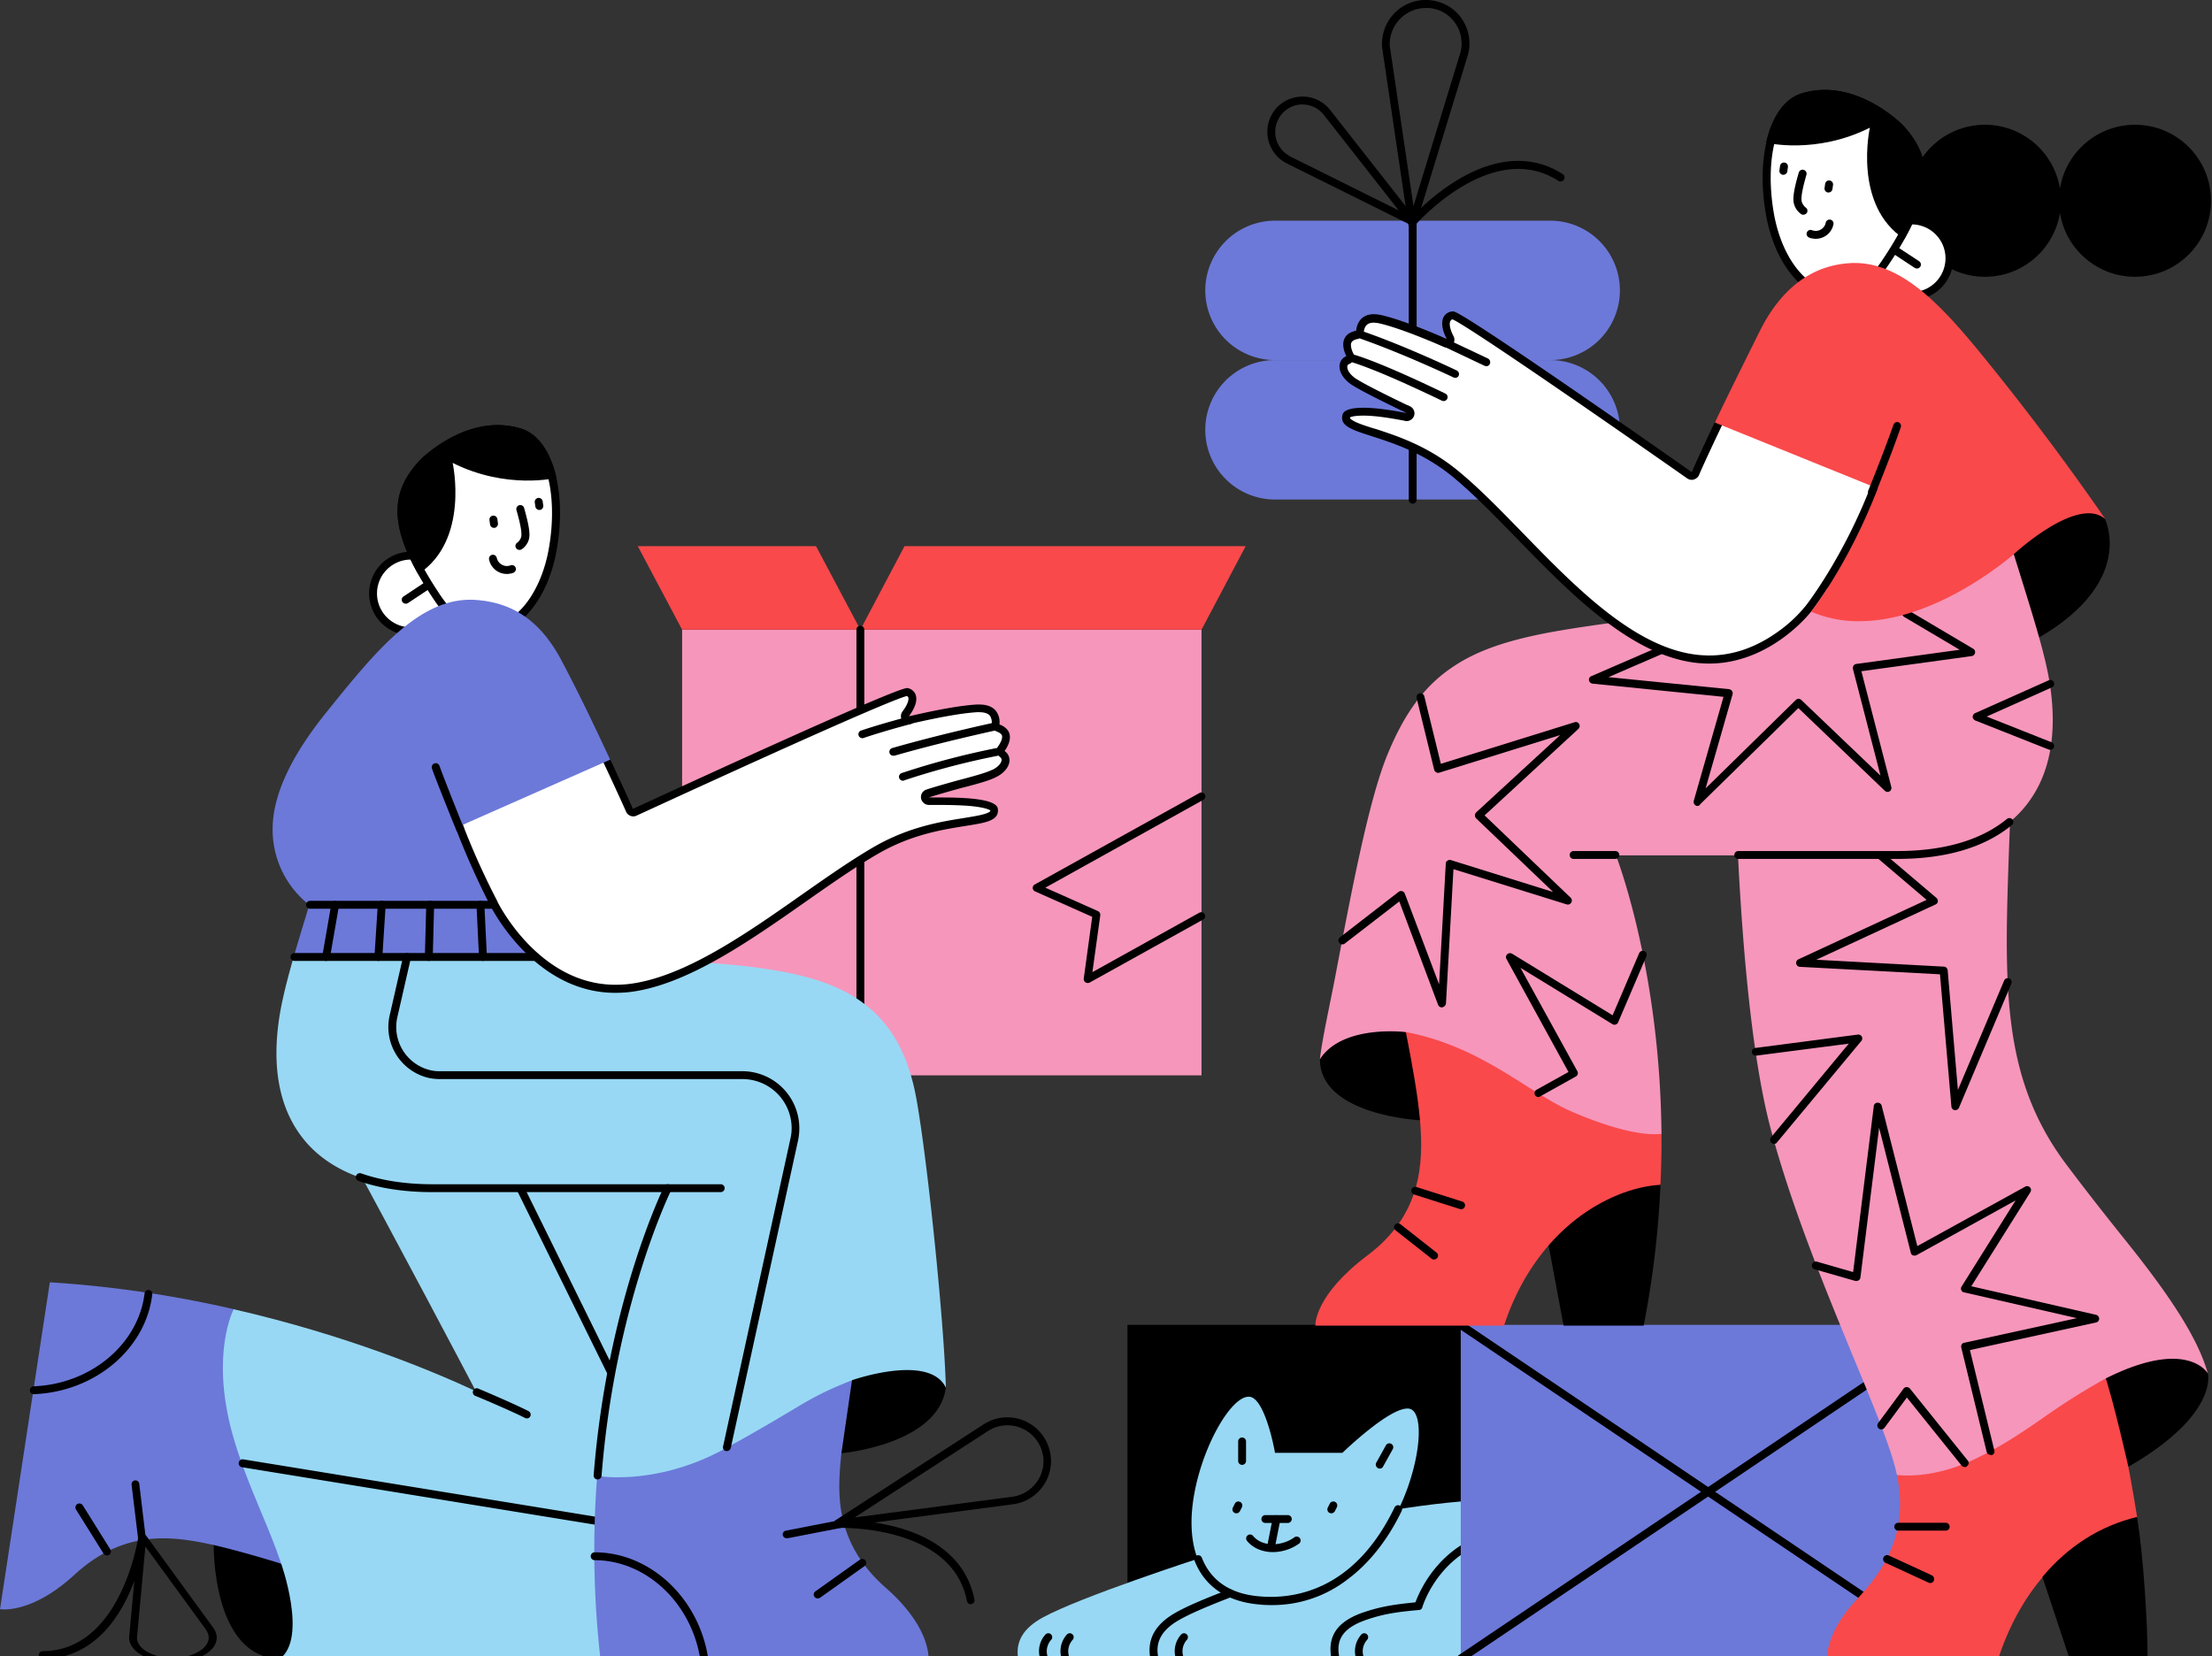 <svg xmlns="http://www.w3.org/2000/svg" xmlns:xlink="http://www.w3.org/1999/xlink" width="1123" height="841" viewBox="0 0 1123 841">
  <rect x="0" y="0" width="1123" height="841" fill="#333333" stroke="none"/>
  <defs>
    <clipPath id="clip-family01">
      <rect width="1123" height="841"/>
    </clipPath>
  </defs>
  <g id="family01" clip-path="url(#clip-family01)">
    <g id="family1" transform="translate(-228.6 -162.651)">
      <g id="box_1_">
        <rect id="Rectangle_1" data-name="Rectangle 1" width="169.6" height="169.6" transform="translate(801 835.4)"/>
        <g id="cat">
          <path id="Path_1" data-name="Path 1" d="M745.5,1005.2v-.3c-1.4-8.7,2.6-15.4,12.3-20.8,19.5-10.7,80.1-30.3,80.7-30.5.8-.3,85.9-29.8,160.1-29.8,3.8,0,7.5.1,11.2.2,18.9.8,32.8,7.2,41.2,18.9,16.9,23.7,5.9,61.6,5.8,62v.1H745.5Z" fill="#98d8f4"/>
          <path id="Path_2" data-name="Path 2" d="M874.1,975.9a57.391,57.391,0,0,1-7.1-.4c-30.8-3.1-34.1-28.4-33.4-43.1,1.4-28.1,18.7-60.5,28.9-60.5h.5c7.7.9,12.5,26,12.9,28.5h34.2c1.6-1.5,23.5-22.5,33-22.5a4,4,0,0,1,2.7.9c5,4.2,3.8,21.6-2.7,39.7-4.8,13.4-24.2,57.4-69,57.4Z" fill="#98d8f4"/>
          <g id="Group_1" data-name="Group 1">
            <path id="Path_3" data-name="Path 3" d="M874.3,977.7a62.269,62.269,0,0,1-7.4-.4C851.1,975.7,840,968,835,955a2,2,0,0,1,3.7-1.5c4.5,11.6,14.1,18.3,28.5,19.7,17,1.7,48.5-1.8,69.4-45.1a2.012,2.012,0,0,1,3.6,1.8c-7,14.6-16.5,26.6-27.4,34.7A62.247,62.247,0,0,1,874.3,977.7Z"/>
          </g>
          <g id="Group_2" data-name="Group 2">
            <path id="Path_4" data-name="Path 4" d="M882.4,936H871a2,2,0,0,1,0-4h11.4a2,2,0,0,1,0,4Z"/>
          </g>
          <g id="Group_3" data-name="Group 3">
            <path id="Path_5" data-name="Path 5" d="M874,949.7h-.4a2,2,0,0,1-1.6-2.3l2.7-13.7a1.981,1.981,0,0,1,3.9.7l-2.7,13.7A1.934,1.934,0,0,1,874,949.7Z"/>
          </g>
          <g id="Group_4" data-name="Group 4">
            <path id="Path_6" data-name="Path 6" d="M874.9,950.8c-5.2,0-10.1-1.9-13.2-5.7a1.991,1.991,0,0,1,3.1-2.5c4.9,5.9,14.9,5.1,20.9.7a2,2,0,0,1,2.4,3.2A23.323,23.323,0,0,1,874.9,950.8Z"/>
          </g>
          <g id="Group_5" data-name="Group 5">
            <path id="Path_7" data-name="Path 7" d="M904.5,931.1a2.919,2.919,0,0,1-.9-.2,2,2,0,0,1-.9-2.7l1-2a2.012,2.012,0,0,1,3.6,1.8l-1,2A2.107,2.107,0,0,1,904.5,931.1Z"/>
          </g>
          <g id="Group_6" data-name="Group 6">
            <path id="Path_8" data-name="Path 8" d="M929.1,908.4a1.929,1.929,0,0,1-1-.3,1.994,1.994,0,0,1-.8-2.7l4.9-8.8a1.991,1.991,0,0,1,3.5,1.9l-4.9,8.8A1.848,1.848,0,0,1,929.1,908.4Z"/>
          </g>
          <g id="Group_7" data-name="Group 7">
            <path id="Path_9" data-name="Path 9" d="M859.2,906.5a2.006,2.006,0,0,1-2-2v-9.9a2,2,0,0,1,4,0v9.9A2.006,2.006,0,0,1,859.2,906.5Z"/>
          </g>
          <g id="Group_8" data-name="Group 8">
            <path id="Path_10" data-name="Path 10" d="M856.3,931.1a2.919,2.919,0,0,1-.9-.2,2,2,0,0,1-.9-2.7l1-2a2.012,2.012,0,0,1,3.6,1.8l-1,2A2.107,2.107,0,0,1,856.3,931.1Z"/>
          </g>
          <g id="Group_9" data-name="Group 9">
            <path id="Path_11" data-name="Path 11" d="M814.5,1005.9a2.034,2.034,0,0,1-2-1.7c-1.5-9.5,2.8-17,13.2-22.8,5.3-3,14.3-6.9,26.7-11.6a2.025,2.025,0,0,1,1.4,3.8c-12.2,4.7-21,8.5-26.1,11.4-8.9,4.9-12.5,10.9-11.2,18.6a2.021,2.021,0,0,1-1.7,2.3Z"/>
          </g>
          <g id="Group_10" data-name="Group 10">
            <path id="Path_12" data-name="Path 12" d="M906.4,1005.8a2.034,2.034,0,0,1-2-1.7c-1.8-11.2,3.6-18.5,17-22.9,8.4-2.8,14.9-3.8,25.8-4.9,2.4-6.5,14.6-34.8,49.5-37.5a2.01,2.01,0,0,1,.4,4c-36.6,2.9-46.3,35.6-46.4,36a1.805,1.805,0,0,1-1.7,1.4c-11.4,1-17.9,2-26.2,4.8-14.5,4.8-15.4,12-14.4,18.5a2.021,2.021,0,0,1-1.7,2.3Z"/>
          </g>
          <g id="Group_11" data-name="Group 11">
            <path id="Path_13" data-name="Path 13" d="M758.4,1005.8a1.927,1.927,0,0,1-1.9-1.5,12.61,12.61,0,0,1,2.8-11.6,1.985,1.985,0,1,1,3,2.6,8.716,8.716,0,0,0-2,8,1.927,1.927,0,0,1-1.4,2.4A.9.9,0,0,1,758.4,1005.8Z"/>
          </g>
          <g id="Group_12" data-name="Group 12">
            <path id="Path_14" data-name="Path 14" d="M769.3,1005.8a1.927,1.927,0,0,1-1.9-1.5,12.61,12.61,0,0,1,2.8-11.6,1.985,1.985,0,1,1,3,2.6,8.716,8.716,0,0,0-2,8,1.927,1.927,0,0,1-1.4,2.4A.9.9,0,0,1,769.3,1005.8Z"/>
          </g>
          <g id="Group_13" data-name="Group 13">
            <path id="Path_15" data-name="Path 15" d="M827.3,1005.8a1.927,1.927,0,0,1-1.9-1.5,12.61,12.61,0,0,1,2.8-11.6,1.985,1.985,0,1,1,3,2.6,8.716,8.716,0,0,0-2,8,1.927,1.927,0,0,1-1.4,2.4A.9.9,0,0,1,827.3,1005.8Z"/>
          </g>
          <g id="Group_14" data-name="Group 14">
            <path id="Path_16" data-name="Path 16" d="M918.8,1005.8a1.927,1.927,0,0,1-1.9-1.5,12.61,12.61,0,0,1,2.8-11.6,1.985,1.985,0,1,1,3,2.6,8.716,8.716,0,0,0-2,8,1.927,1.927,0,0,1-1.4,2.4A.9.9,0,0,1,918.8,1005.8Z"/>
          </g>
        </g>
        <g id="Group_17" data-name="Group 17">
          <rect id="Rectangle_2" data-name="Rectangle 2" width="251.3" height="169.6" transform="translate(970.2 835.4)" fill="#6c79d9"/>
          <g id="Group_15" data-name="Group 15">
            <path id="Path_17" data-name="Path 17" d="M1221.3,1006.8a2.015,2.015,0,0,1-1.1-.3L969.3,837.3a2.011,2.011,0,1,1,2.3-3.3l250.9,169.2a1.962,1.962,0,0,1,.5,2.8A2.289,2.289,0,0,1,1221.3,1006.8Z"/>
          </g>
          <g id="Group_16" data-name="Group 16">
            <path id="Path_18" data-name="Path 18" d="M970.4,1006.8a2.091,2.091,0,0,1-1.7-.9,2.05,2.05,0,0,1,.5-2.8l250.9-169.2a2.011,2.011,0,1,1,2.3,3.3L971.5,1006.4A1.5,1.5,0,0,1,970.4,1006.8Z"/>
          </g>
        </g>
      </g>
      <g id="box">
        <rect id="Rectangle_3" data-name="Rectangle 3" width="173.2" height="226.3" transform="translate(665.4 482.4)" fill="#f696bb"/>
        <rect id="Rectangle_4" data-name="Rectangle 4" width="90.5" height="226.3" transform="translate(574.9 482.4)" fill="#f696bb"/>
        <path id="Path_19" data-name="Path 19" d="M687.8,440l-22.4,42.4H838.6L861,440Z" fill="#f9494b"/>
        <path id="Path_20" data-name="Path 20" d="M552.4,440l22.5,42.4h90.5L642.9,440Z" fill="#f9494b"/>
        <g id="Group_18" data-name="Group 18">
          <path id="Path_21" data-name="Path 21" d="M780.8,661.8a2.016,2.016,0,0,1-1.1-.3,2.079,2.079,0,0,1-.9-1.9l4.3-31.4-29-12.9a1.948,1.948,0,0,1-1.2-1.7,1.981,1.981,0,0,1,1-1.8l83.7-46.5a1.991,1.991,0,0,1,1.9,3.5l-80.2,44.6L786,625.3a2.087,2.087,0,0,1,1.2,2.1l-4,28.9,54.3-30.2a1.991,1.991,0,0,1,1.9,3.5l-57.8,32.1C781.5,661.7,781.1,661.8,780.8,661.8Z"/>
        </g>
        <g id="Group_19" data-name="Group 19">
          <path id="Path_22" data-name="Path 22" d="M665.4,711.6a2.006,2.006,0,0,1-2-2V482.4a2,2,0,0,1,4,0V709.6A2.006,2.006,0,0,1,665.4,711.6Z"/>
        </g>
      </g>
      <g id="man">
        <path id="Path_23" data-name="Path 23" d="M370.6,1005c-34.4-.9-33.5-57.4-33.5-58v-.2l.2.1c.1,0,13.4,3,34.2,9.5h.1v.1c.1.2,6.6,17,6.6,30.7.1,16.6-7.2,17.8-7.6,17.8Z"/>
        <path id="Path_24" data-name="Path 24" d="M660.8,863.1h0c9.2-2.7,18.5-5.1,28.1-5.2,11.7,0,16.2,2.6,17.9,4.4.8.9,2,5,2,5-3.8,28.8-52.7,33.3-53.2,33.3h-.3Z"/>
        <path id="Path_25" data-name="Path 25" d="M230.8,979.9a15.744,15.744,0,0,1-2-.1h-.2l25.3-166h.2a576.391,576.391,0,0,1,93.4,13.7l.1.1v.1c.1.9,13.9,90,24,128.8l.1.3-.3-.1c-20.8-6.5-34-9.4-34.2-9.5-7.2-1.5-16.1-3.4-25.7-3.4-16.8,0-31.5,6-45.1,18.5C249.1,978.2,235.8,979.9,230.8,979.9Z" fill="#6c79d9"/>
        <path id="Path_26" data-name="Path 26" d="M370.6,1005c14.4-10.4.6-48.8.6-48.8-2.9-8.7-6.4-17.1-10.2-26.1-5.3-12.8-10.8-26-14.7-40.4-10.7-40,.8-61.9.9-62.1l.1-.1h.1c57.5,13.2,101.4,31.6,122.8,41.6-3.6-6.9-41.9-79.6-68.9-128.9l-.1-.2L575,709.4v.2c.2.8,15.9,79.9,23.6,140.7,6.1,48.2,9.8,107.2-15.7,136.2-10.8,12.3-26.5,18.5-46.5,18.5Z" fill="#98d8f4"/>
        <g id="Group_20" data-name="Group 20">
          <path id="Path_27" data-name="Path 27" d="M245.8,870.6a1.923,1.923,0,0,1-2-1.9,2.077,2.077,0,0,1,1.9-2.1c29-1.1,53.2-21.4,56.3-47.2a1.966,1.966,0,0,1,3.9.5c-3.2,27.7-29.1,49.5-60.1,50.7Z"/>
        </g>
        <g id="Group_21" data-name="Group 21">
          <path id="Path_28" data-name="Path 28" d="M540.8,938.2a24.328,24.328,0,0,1-3.8-.3L351.5,907.7a2.022,2.022,0,1,1,.6-4l185.5,30.2a21.418,21.418,0,0,0,12.2-1.8A20.231,20.231,0,0,0,559,905L481.6,747.9a2.012,2.012,0,1,1,3.6-1.8l77.4,157.1a23.811,23.811,0,0,1,1.2,18.5,24.116,24.116,0,0,1-12.2,14A25.839,25.839,0,0,1,540.8,938.2Z"/>
        </g>
        <path id="Path_29" data-name="Path 29" d="M377.6,648.8l.1-.3c2-6.9,4.5-15.1,8-26.6v-.1H509l3,27Z" fill="#6c79d9"/>
        <path id="Path_30" data-name="Path 30" d="M533.4,1005v-.2a489.823,489.823,0,0,1-1.6-93v-.1l133.9-74.6-4.5,26.1-5.4,37.2c-1.9,18.9-4.5,44.9,22.7,68.7,11.6,10.2,16.9,19.3,19.2,25.2,2.5,6.4,2.3,10.3,2.3,10.4v.2l-166.6.1Z" fill="#6c79d9"/>
        <path id="Path_31" data-name="Path 31" d="M542.1,912.8a61.56,61.56,0,0,1-10.1-.7h-.2v-.2c6.6-84.2,33.3-141.1,35.5-145.7H448.1c-28.3,0-50.3-8-63.7-23.1-12.8-14.5-17.7-34.8-14.5-60.2,1.1-9,3.5-19.3,7.8-34.3v-.1H511.8c.6,0,63.4,1,96.4,4.9,26.8,3.2,43.8,8.3,56.7,17.2,15.6,10.7,24.9,26.9,29.1,50.9,5.6,31.5,14,113.6,14.8,145.8-8.4-17.6-47.6-3.8-47.6-3.8-14.7,5.9-19.6,8.7-31,15.5-7,4.2-16.5,9.9-32.7,18.8C575.3,910.2,555.1,912.8,542.1,912.8Z" fill="#98d8f4"/>
        <g id="Group_22" data-name="Group 22">
          <path id="Path_32" data-name="Path 32" d="M532,913.9h-.2a1.961,1.961,0,0,1-1.8-2.2c6.9-87.7,35.5-146.1,35.8-146.6a2.012,2.012,0,1,1,3.6,1.8c-.3.6-28.6,58.3-35.4,145.2A2.046,2.046,0,0,1,532,913.9Z"/>
        </g>
        <g id="Group_24" data-name="Group 24">
          <path id="Path_33" data-name="Path 33" d="M437.2,483.2A19.2,19.2,0,1,1,456.4,464,19.2,19.2,0,0,1,437.2,483.2Z" fill="#fff"/>
          <g id="Group_23" data-name="Group 23">
            <path id="Path_34" data-name="Path 34" d="M437.2,446.8A17.2,17.2,0,1,1,420,464a17.2,17.2,0,0,1,17.2-17.2m0-4A21.2,21.2,0,1,0,458.4,464a21.211,21.211,0,0,0-21.2-21.2Z"/>
          </g>
        </g>
        <g id="Group_25" data-name="Group 25">
          <path id="Path_35" data-name="Path 35" d="M434.6,469.2a2.091,2.091,0,0,1-1.7-.9,1.985,1.985,0,0,1,.6-2.8l12.5-8.3a2.025,2.025,0,0,1,2.2,3.4l-12.5,8.3A2.016,2.016,0,0,1,434.6,469.2Z"/>
        </g>
        <g id="Group_26" data-name="Group 26">
          <path id="Path_36" data-name="Path 36" d="M475.5,482.7c-9,0-17.5-5.6-24.6-16.2-25.2-37.3-21.5-54.1-7.4-69,.1-.1,17-17,37.8-17a38.647,38.647,0,0,1,11.3,1.7c14.6,4.5,21.8,29.8,16.7,59C505.1,465.6,491.2,482.7,475.5,482.7Z" fill="#fff"/>
          <path id="Path_37" data-name="Path 37" d="M481.3,382.5a34.668,34.668,0,0,1,10.7,1.6c13.4,4.1,20.1,29,15.3,56.7-2,11.8-6.5,22.2-12.6,29.5-5.7,6.7-12.5,10.4-19.2,10.4-8.3,0-16.2-5.3-23-15.3-24.5-36.2-21.1-52.3-7.6-66.5.6-.7,16.6-16.4,36.4-16.4m0-4c-22,0-39.3,17.6-39.3,17.6-15.9,16.8-17.2,35.4,7.2,71.5,8,11.9,17.3,17.1,26.3,17.1,16.2,0,31.3-17.1,35.8-43.2,5.3-30.7-2.8-56.5-18.1-61.2a39.119,39.119,0,0,0-11.9-1.8Z"/>
        </g>
        <path id="Path_38" data-name="Path 38" d="M442,396.1c-13.8,14.6-16.6,30.6-1.1,58.1,26.3-17.1,17.5-56.5,17.5-56.5,27.5,13.8,52.7,7.6,52.7,7.6-2.9-13.1-9.3-22.4-17.9-25C465.8,371.8,442,396.1,442,396.1Z"/>
        <g id="Group_27" data-name="Group 27">
          <path id="Path_39" data-name="Path 39" d="M492.3,441.9a2.088,2.088,0,0,1-1.6-.8,1.956,1.956,0,0,1,.4-2.8,5.816,5.816,0,0,0,2-2.7c.8-2.2-.7-8.3-2.3-13.9a2.026,2.026,0,0,1,3.9-1.1c2.6,9.3,3.2,13.6,2.3,16.3a9.167,9.167,0,0,1-3.4,4.6A2.421,2.421,0,0,1,492.3,441.9Z"/>
        </g>
        <g id="Group_28" data-name="Group 28">
          <path id="Path_40" data-name="Path 40" d="M479.4,430.7a2.034,2.034,0,0,1-2-1.7l-.3-2.2a2.022,2.022,0,0,1,4-.6l.3,2.2a2.1,2.1,0,0,1-1.7,2.3Z"/>
        </g>
        <g id="Group_29" data-name="Group 29">
          <path id="Path_41" data-name="Path 41" d="M502.4,421.6a2.034,2.034,0,0,1-2-1.7l-.3-2.1a2.022,2.022,0,0,1,4-.6l.3,2.1a2.021,2.021,0,0,1-1.7,2.3Z"/>
        </g>
        <g id="Group_30" data-name="Group 30">
          <path id="Path_42" data-name="Path 42" d="M485.9,454.1a9.194,9.194,0,0,1-9-7.3,2,2,0,1,1,3.9-.9,5.261,5.261,0,0,0,6,4.1h.1c.2-.1.5-.1.7-.2a2.012,2.012,0,1,1,1.8,3.6,5.271,5.271,0,0,1-1.5.5h-.3A5.245,5.245,0,0,1,485.9,454.1Z"/>
        </g>
        <g id="Group_31" data-name="Group 31">
          <path id="Path_43" data-name="Path 43" d="M540.9,664.8c-39.7,0-60.9-41.8-61.8-43.6a387.163,387.163,0,0,1-17.3-38.4L454,558l68.9-33.9,13.7,25.1c6.9,14.6,10.8,23.5,11.4,25a1.981,1.981,0,0,0,1.1,1.1,1.7,1.7,0,0,0,.7.1,1.883,1.883,0,0,0,.8-.2l2.2-1c112.4-51.8,133.5-59.9,136-60.1h.3a3.225,3.225,0,0,1,2.3,1.9c.8,2.1-.3,5.4-3.1,9.2a2.133,2.133,0,0,0-.1,2.3,1.965,1.965,0,0,0,1.7.9.6.6,0,0,0,.4-.1l.8-.2c14.9-3.4,26.1-5.4,33.4-5.8h1q4.8,0,6.9,2.4a6.992,6.992,0,0,1,1.4,5.4,1.962,1.962,0,0,0,1.3,2.1c2.2.9,3.5,2,3.9,3.5.7,2.4-1.1,5.6-2.2,6.9a2.026,2.026,0,0,0-.4,1.5,2.223,2.223,0,0,0,.8,1.3,4.032,4.032,0,0,1,1.7,3.3c-.2,2.4-2.4,5-6,6.7-3.3,1.6-8.8,3.1-14.7,4.7-4.2,1-15.1,4.2-19,5.4a2.087,2.087,0,0,0-1.4,2.2,2.034,2.034,0,0,0,2,1.7h5.6c25.1,0,27.4,3.1,27.5,4,.4,3.7-3.5,4.7-14.8,6.5l-.6.1c-11.3,1.8-26.8,4.3-43.4,13.7-12,6.8-25.1,16-37.8,24.9-28.6,20-60.9,42.7-89.5,45.7A27.062,27.062,0,0,1,540.9,664.8Z" fill="#fff"/>
          <path id="Path_44" data-name="Path 44" d="M689,516.1a1.44,1.44,0,0,1,.7.6c.4,1-.1,3.5-2.9,7.2a4.071,4.071,0,0,0-.2,4.6,3.814,3.814,0,0,0,3.4,1.8,2.77,2.77,0,0,0,.9-.1l.8-.2c14.8-3.4,25.9-5.3,33-5.7h1c3.9,0,5,1.3,5.4,1.7a6.08,6.08,0,0,1,1,3.9,3.966,3.966,0,0,0,2.5,4.2c1.5.6,2.5,1.3,2.7,2.1.4,1.5-.9,3.9-1.8,5.2a3.753,3.753,0,0,0-.8,3,4.694,4.694,0,0,0,1.6,2.7,1.659,1.659,0,0,1,.8,1.5c-.1,1.4-1.6,3.5-4.8,5h-.1c-3.1,1.5-8.7,3-14.2,4.5-4.3,1.1-15.3,4.2-19.1,5.5a3.956,3.956,0,0,0-2.7,4.4,4.082,4.082,0,0,0,4,3.4h5.6c4.7,0,10.8.1,16.1.6,6.6.7,8.8,1.7,9.5,2.2,0,.4-.3.8-1.6,1.3-2.4,1-6.7,1.7-11.6,2.5H718l-.4.1c-11.4,1.8-27.1,4.4-44.1,13.9-12.1,6.9-25.2,16.1-37.9,25-28.3,19.9-60.4,42.4-88.5,45.4-2.1.2-4.1.3-6.1.3-38.5,0-59.2-40.7-60-42.5v-.1A381.233,381.233,0,0,1,463.8,582l-7.2-23.1,65.7-32.3L535,549.9c6.8,14.5,10.8,23.4,11.4,24.8a3.962,3.962,0,0,0,2.2,2.2,4.012,4.012,0,0,0,1.5.3,3.533,3.533,0,0,0,1.7-.4l2.2-1c108.3-49.8,131.3-58.9,135-59.7m.1-4.1c-.1.1-.1.1-.2.1-6,0-116.4,50.9-139,61.3-.7-1.7-4.8-10.9-11.5-25.1l-14.6-26.8L451.6,557l8.3,26.5a392.683,392.683,0,0,0,17.4,38.6c.2.4,22,44.7,63.6,44.7,2.1,0,4.3-.1,6.5-.3,29.1-3.1,61.6-25.9,90.4-46.1,13.4-9.4,26-18.2,37.6-24.8,16.5-9.3,31.9-11.7,43.1-13.5,10.8-1.7,17.4-2.7,16.7-8.7-.6-5.5-18.9-5.8-29.5-5.8h-5.6c4-1.3,14.8-4.4,18.9-5.4,6-1.6,11.6-3.1,15-4.8,4.2-2,6.9-5.2,7.1-8.4a5.662,5.662,0,0,0-2.5-5c.7-.9,3.5-5,2.5-8.7q-.9-3.15-5.1-4.8a9.4,9.4,0,0,0-1.9-7c-1.8-2.1-4.6-3.1-8.4-3.1h-1.1c-11.8.6-31.1,5.2-34.6,6,3.3-4.4,4.5-8.3,3.4-11.1a5.352,5.352,0,0,0-4.3-3.3Z"/>
        </g>
        <path id="Path_45" data-name="Path 45" d="M385.8,622.3h0A48.6,48.6,0,0,1,367,583.7c0-16.9,9.1-36.8,27.2-59.2l1.1-1.4c23.2-28.7,45.1-55.9,72-55.9a26.2,26.2,0,0,1,2.8.1c19.3,1.3,33.1,11.1,43.5,30.6,9.5,18,17,33.9,23,46.7l1.8,3.8-78.5,34.7A410.645,410.645,0,0,0,477.2,622l.2.3Z" fill="#6c79d9"/>
        <g id="Group_32" data-name="Group 32">
          <path id="Path_46" data-name="Path 46" d="M479.4,624.1H386a2,2,0,0,1,0-4h93.4a2,2,0,0,1,0,4Z"/>
        </g>
        <g id="Group_33" data-name="Group 33">
          <path id="Path_47" data-name="Path 47" d="M500.1,650.6h-122a2,2,0,0,1,0-4h122a2,2,0,0,1,0,4Z"/>
        </g>
        <g id="Group_34" data-name="Group 34">
          <path id="Path_48" data-name="Path 48" d="M462.2,585.6a2.157,2.157,0,0,1-1.9-1.3l-1.7-4.1c-3.5-8.8-8.4-20.8-10.7-27.3a2.025,2.025,0,0,1,3.8-1.4c2.3,6.4,7.1,18.4,10.6,27.2l1.7,4.1a2.03,2.03,0,0,1-1.1,2.6A.952.952,0,0,1,462.2,585.6Z"/>
        </g>
        <g id="Group_35" data-name="Group 35">
          <path id="Path_49" data-name="Path 49" d="M394.1,650.6h-.3a1.951,1.951,0,0,1-1.6-2.3l4.6-26.5a1.981,1.981,0,0,1,3.9.7L396.1,649A2.043,2.043,0,0,1,394.1,650.6Z"/>
        </g>
        <g id="Group_36" data-name="Group 36">
          <path id="Path_50" data-name="Path 50" d="M420.7,650.6h-.1a2.077,2.077,0,0,1-1.9-2.1l1.7-26.5a2,2,0,1,1,4,.2l-1.7,26.5A2.054,2.054,0,0,1,420.7,650.6Z"/>
        </g>
        <g id="Group_37" data-name="Group 37">
          <path id="Path_51" data-name="Path 51" d="M446.3,650.6h0a1.97,1.97,0,0,1-2-2.1L445,622a2,2,0,1,1,4,.2l-.7,26.5A1.988,1.988,0,0,1,446.3,650.6Z"/>
        </g>
        <g id="Group_38" data-name="Group 38">
          <path id="Path_52" data-name="Path 52" d="M473.8,650.6a1.985,1.985,0,0,1-2-1.9l-1.3-26.5a2.005,2.005,0,0,1,1.9-2.1,2.077,2.077,0,0,1,2.1,1.9l1.3,26.5a2.022,2.022,0,0,1-2,2.1Z"/>
        </g>
        <g id="Group_39" data-name="Group 39">
          <path id="Path_53" data-name="Path 53" d="M594.5,768H448.1c-14.1,0-26.7-1.9-37.5-5.7a2.025,2.025,0,1,1,1.4-3.8c10.3,3.6,22.5,5.5,36.1,5.5H594.5a2,2,0,0,1,0,4Z"/>
        </g>
        <g id="Group_40" data-name="Group 40">
          <path id="Path_54" data-name="Path 54" d="M586.1,1006.8a2.034,2.034,0,0,1-2-1.7c-4.5-28.6-27.6-50.2-53.6-50.2a2,2,0,0,1,0-4c28,0,52.8,23,57.6,53.6a2.021,2.021,0,0,1-1.7,2.3Z"/>
        </g>
        <g id="Group_41" data-name="Group 41">
          <path id="Path_55" data-name="Path 55" d="M597.6,899.5h-.4a1.916,1.916,0,0,1-1.5-2.4l34.2-156.3a22.648,22.648,0,0,0,.6-5.3,24.967,24.967,0,0,0-24.9-24.9H452a28.561,28.561,0,0,1-5.8-.6,26.523,26.523,0,0,1-19.8-31.6l6.9-30.2a2,2,0,1,1,3.9.9l-6.9,30.2a22.531,22.531,0,0,0,16.8,26.8,20.394,20.394,0,0,0,4.9.5H605.5a28.979,28.979,0,0,1,28.9,28.9,30.054,30.054,0,0,1-.6,6.1L599.6,897.9A2.106,2.106,0,0,1,597.6,899.5Z"/>
        </g>
        <g id="Group_42" data-name="Group 42">
          <path id="Path_56" data-name="Path 56" d="M496.1,882.9a2.919,2.919,0,0,1-.9-.2c-7.7-3.9-25-11.2-25.2-11.2a2,2,0,1,1,1.5-3.7c.7.3,17.6,7.4,25.4,11.4a2,2,0,0,1,.9,2.7A1.936,1.936,0,0,1,496.1,882.9Z"/>
        </g>
        <g id="Group_43" data-name="Group 43">
          <path id="Path_57" data-name="Path 57" d="M628,943.8a2.132,2.132,0,0,1-2-1.6,1.951,1.951,0,0,1,1.6-2.3l28.8-5.6a1.981,1.981,0,1,1,.7,3.9l-28.8,5.6Z"/>
        </g>
        <g id="Group_44" data-name="Group 44">
          <path id="Path_58" data-name="Path 58" d="M643.7,974.3a1.962,1.962,0,0,1-1.1-3.6l22.6-16.1a2.011,2.011,0,0,1,2.3,3.3L644.9,974A2.663,2.663,0,0,1,643.7,974.3Z"/>
        </g>
        <g id="Group_45" data-name="Group 45">
          <path id="Path_59" data-name="Path 59" d="M653.9,938.3a2.007,2.007,0,0,1-1.1-3.7L728,885.9a25.682,25.682,0,0,1,4.4-2.2,22.167,22.167,0,0,1,28.4,13.2,27.08,27.08,0,0,1,1.2,4.7,22.212,22.212,0,0,1-19.1,24.9l-88.8,11.7C654.1,938.3,654,938.3,653.9,938.3ZM740,886.4a18.836,18.836,0,0,0-6.2,1.1,24.027,24.027,0,0,0-3.6,1.8l-67.7,43.9,80-10.5a18.431,18.431,0,0,0,12.1-7,18.117,18.117,0,0,0,3.6-13.5,24.932,24.932,0,0,0-1-3.9A18.384,18.384,0,0,0,740,886.4Z"/>
        </g>
        <g id="Group_46" data-name="Group 46">
          <path id="Path_60" data-name="Path 60" d="M721.5,977.3a2.132,2.132,0,0,1-2-1.6c-7.5-39.1-64.9-37.2-65.5-37.2a2,2,0,0,1-.2-4,110.254,110.254,0,0,1,31.4,4c21.6,6.2,34.7,18.8,38.1,36.4a1.951,1.951,0,0,1-1.6,2.3C721.7,977.3,721.6,977.3,721.5,977.3Z"/>
        </g>
        <g id="Group_47" data-name="Group 47">
          <path id="Path_61" data-name="Path 61" d="M316.4,1006.8h-1.3c-5.8-.17-11.3-1.587-15.2-4.081-4-2.494-6-5.725-5.7-9.126l4.7-50.734c0-.51.7-.964,1.7-1.077a2.5,2.5,0,0,1,2.2.68L337,989.4a10.9,10.9,0,0,1,1.3,2.664c1,3.345-.3,6.689-3.7,9.41s-8.5,4.535-14.4,5.158C318.9,1006.743,317.7,1006.8,316.4,1006.8Zm-14-58.84-4.2,45.746c-.3,2.778,1.4,5.385,4.7,7.483a25.16,25.16,0,0,0,12.5,3.344,23.181,23.181,0,0,0,4-.17,22.455,22.455,0,0,0,11.8-4.195c2.8-2.267,3.9-4.988,3.1-7.709a13.647,13.647,0,0,0-1.1-2.267Z"/>
        </g>
        <g id="Group_48" data-name="Group 48">
          <path id="Path_62" data-name="Path 62" d="M250.3,1005.1a2,2,0,0,1,0-4c38.4-.2,47.7-53.2,48.4-57.3l-3.3-27.2a1.966,1.966,0,1,1,3.9-.5l3.3,27.5v.5a110.255,110.255,0,0,1-9.6,30.2c-9.9,20.1-24.7,30.7-42.7,30.8Z"/>
        </g>
        <g id="Group_49" data-name="Group 49">
          <path id="Path_63" data-name="Path 63" d="M282.9,952.5a1.965,1.965,0,0,1-1.7-.9l-14-22.4a2.025,2.025,0,0,1,3.4-2.2l14,22.4a2.074,2.074,0,0,1-.6,2.8A2.278,2.278,0,0,1,282.9,952.5Z"/>
        </g>
        <g id="Group_50" data-name="Group 50">
          <path id="Path_64" data-name="Path 64" d="M666.4,537.5a2.007,2.007,0,0,1-1.9-1.4,1.985,1.985,0,0,1,1.3-2.5c11.7-3.9,24.2-7.1,24.3-7.1a1.965,1.965,0,0,1,1,3.8c-.1,0-12.5,3.2-24.1,7.1A1.269,1.269,0,0,1,666.4,537.5Z"/>
        </g>
        <g id="Group_51" data-name="Group 51">
          <path id="Path_65" data-name="Path 65" d="M682.1,546.4a1.95,1.95,0,0,1-1.9-1.4,2,2,0,0,1,1.4-2.5c23.5-6.8,51.1-12.8,51.3-12.8a2,2,0,0,1,.9,3.9c-.3.1-27.7,6-51.1,12.8Z"/>
        </g>
        <g id="Group_52" data-name="Group 52">
          <path id="Path_66" data-name="Path 66" d="M687,559.1a2.007,2.007,0,0,1-1.9-1.4,1.985,1.985,0,0,1,1.3-2.5,396.187,396.187,0,0,1,49.2-12.9,1.981,1.981,0,1,1,.7,3.9,386.373,386.373,0,0,0-48.6,12.7A1.078,1.078,0,0,1,687,559.1Z"/>
        </g>
      </g>
      <g id="clothes">
        <path id="Path_67" data-name="Path 67" d="M875.9,274.7h139.7a35.4,35.4,0,0,1,35.4,35.4h0a35.4,35.4,0,0,1-35.4,35.4H875.9a35.4,35.4,0,0,1-35.4-35.4h0A35.465,35.465,0,0,1,875.9,274.7Z" fill="#6c79d9"/>
        <path id="Path_68" data-name="Path 68" d="M875.9,345.5h139.7a35.4,35.4,0,0,1,35.4,35.4h0a35.4,35.4,0,0,1-35.4,35.4H875.9a35.4,35.4,0,0,1-35.4-35.4h0A35.4,35.4,0,0,1,875.9,345.5Z" fill="#6c79d9"/>
        <g id="Group_53" data-name="Group 53">
          <path id="Path_69" data-name="Path 69" d="M945.8,418.4a2.006,2.006,0,0,1-2-2V274.7a2,2,0,1,1,4,0V416.4A2.006,2.006,0,0,1,945.8,418.4Z"/>
        </g>
        <g id="Group_54" data-name="Group 54">
          <path id="Path_70" data-name="Path 70" d="M945.6,278.5h-.2a2.019,2.019,0,0,1-1.8-1.7l-13.1-88.6a16.08,16.08,0,0,1-.2-5,22.195,22.195,0,0,1,28.6-19.6A21.557,21.557,0,0,1,972,174.3a21.873,21.873,0,0,1,1.6,17L947.4,277A1.746,1.746,0,0,1,945.6,278.5Zm6.9-111.8a18.456,18.456,0,0,0-18.3,16.8,11.939,11.939,0,0,0,.2,3.9v.1l11.8,79.8,23.6-77.2a18.086,18.086,0,0,0-12-22.7,19.79,19.79,0,0,0-4-.7A5.633,5.633,0,0,1,952.5,166.7Z"/>
        </g>
        <g id="Group_55" data-name="Group 55">
          <path id="Path_71" data-name="Path 71" d="M945.7,277.1a2.92,2.92,0,0,1-.9-.2l-63-31.3a21.652,21.652,0,0,1-3.2-2.1,18,18,0,0,1-2.7-25.1,13.216,13.216,0,0,1,2.9-2.9,18.342,18.342,0,0,1,13.2-3.7,18.016,18.016,0,0,1,11.9,6.7l43.4,55.3a1.961,1.961,0,0,1,0,2.5A2.088,2.088,0,0,1,945.7,277.1Zm-55.9-61.4a13.179,13.179,0,0,0-8.5,3,8.358,8.358,0,0,0-2.1,2.1l-.1.1a13.915,13.915,0,0,0,2,19.5c1,.7,1.8,1.3,2.5,1.7l55.1,27.4-38-48.5a13.745,13.745,0,0,0-9.3-5.2C890.9,215.8,890.3,215.7,889.8,215.7Z"/>
        </g>
        <g id="Group_56" data-name="Group 56">
          <path id="Path_72" data-name="Path 72" d="M946.2,277a2.106,2.106,0,0,1-1.3-.5,2.029,2.029,0,0,1-.2-2.8,109.172,109.172,0,0,1,24.6-20.1c19.3-11.4,37.6-12.3,52.7-2.5a2.025,2.025,0,0,1-2.2,3.4c-33.6-21.6-71.7,21.4-72.1,21.8A1.8,1.8,0,0,1,946.2,277Z"/>
        </g>
      </g>
      <g id="woman">
        <path id="Path_73" data-name="Path 73" d="M1022.4,835.8l-7.7-41.3.1-.1c18.5-21.2,41.4-29.6,56.6-30.5h.2v.2a477.806,477.806,0,0,1-8.5,71.5v.2Z"/>
        <path id="Path_74" data-name="Path 74" d="M949.7,731.5c-.5,0-51-2.5-51-31,6.8-12.5,26-14.4,36.8-14.4,4.1,0,6.9.3,7,.3h.1v.1s.7,3.6,1.1,5.6c2.2,10.9,5,26.5,6.1,39.1v.2Z"/>
        <path id="Path_75" data-name="Path 75" d="M1308.7,907.4c-.1-.3-5.9-27.1-11.4-44.9v-.2l.1-.1c.1-.1,14.6-8.3,29.2-10.2a35.628,35.628,0,0,1,5.5-.4c13.9,0,17.3,8.3,17.4,8.4.1.2,5.4,21.1-40.4,47.5l-.2.1Z"/>
        <path id="Path_76" data-name="Path 76" d="M1250.6,443.9h0c.2-.2,2.8-2.8,17.8-13.9,6.6-4.9,12.9-7.4,18.6-7.4,6.6,0,10.1,3.4,10.2,3.5s4,8.1,1.8,19.5c-3.7,19-21.2,32.7-35.3,40.8l-.2.1Z"/>
        <path id="Path_77" data-name="Path 77" d="M1156.2,1005v-.2c0-.1-.8-13.1,14.8-29.7,13.7-14.6,26.9-33.5,20.6-63.8v-.1l104.6-53.3.1.2c5.8,17.5,12.7,48.9,12.8,49.2,0,.1,2.1,10.6,4.5,25.8v.2h-.2c-15.3,3.7-52.7,18.1-70.3,71.5v.1l-86.9.1Z" fill="#f9494b"/>
        <path id="Path_78" data-name="Path 78" d="M1313.6,933.1h0l-.2-.1c-18.6,4.5-34.7,14.7-47.8,30.3l-.1.1,13.8,41.6v-.1h39.6v-.2C1318.9,986.5,1316.8,953.3,1313.6,933.1Z"/>
        <path id="Path_79" data-name="Path 79" d="M1197.2,911.9a41.1,41.1,0,0,1-5.5-.3h-.1v-.1c-2.5-12.3-11.1-33.2-22-59.5-13.9-33.8-31.3-75.9-41.9-115.6-9.7-36.1-14.2-92-16.4-132.5-2.3-43.9-2.3-79.7-2.3-80.1v-.2l141.1,11.8v.2c-.2,20.5-.8,38.8-1.5,56.6-2.5,70.8-4.1,117.6,29,161.7,11.8,15.7,21.9,28.4,30.8,39.5,22.1,27.6,36.1,48.9,41.1,66.7.1.2-10-18.6-52.2,2.7a340.549,340.549,0,0,0-31.4,19.8c-10,6.9-19.4,13.4-32.7,20C1217.2,910.7,1203.8,911.9,1197.2,911.9Z" fill="#f696bb"/>
        <g id="Group_57" data-name="Group 57">
          <path id="Path_80" data-name="Path 80" d="M1216.4,939.9h-24.1a2,2,0,0,1,0-4h24.1a2,2,0,0,1,0,4Z"/>
        </g>
        <g id="Group_58" data-name="Group 58">
          <path id="Path_81" data-name="Path 81" d="M1208.5,966.5a1.884,1.884,0,0,1-.8-.2l-21.9-10.1a2.036,2.036,0,0,1,1.7-3.7l21.9,10.1a2.138,2.138,0,0,1,1,2.7A2.057,2.057,0,0,1,1208.5,966.5Z"/>
        </g>
        <g id="Group_59" data-name="Group 59">
          <path id="Path_82" data-name="Path 82" d="M1239.1,901.4a1.927,1.927,0,0,1-1.9-1.5l-12.9-53a2.515,2.515,0,0,1,.2-1.5,1.762,1.762,0,0,1,1.3-.9L1283,832l-57.3-13.1a1.891,1.891,0,0,1-1.4-1.2,1.914,1.914,0,0,1,.2-1.8l27.4-43.7L1201.6,800a2.239,2.239,0,0,1-1.8.1,1.63,1.63,0,0,1-1.1-1.3l-16.1-63.5-9.5,76.1a1.945,1.945,0,0,1-.9,1.4,2.492,2.492,0,0,1-1.7.3l-20.6-5.9a2.026,2.026,0,0,1,1.1-3.9l18.4,5.3,10.5-84.3a1.863,1.863,0,0,1,1.9-1.7,2.048,2.048,0,0,1,2.1,1.5l18.1,71.3,54.8-30.2a1.971,1.971,0,0,1,2.6,2.8l-30,47.8,63.3,14.5a2.043,2.043,0,0,1,1.6,2,1.934,1.934,0,0,1-1.6,1.9l-64,14,12.4,51a1.916,1.916,0,0,1-1.5,2.4A.55.55,0,0,0,1239.1,901.4Z"/>
        </g>
        <g id="Group_60" data-name="Group 60">
          <path id="Path_83" data-name="Path 83" d="M1226.1,907.6a2.36,2.36,0,0,1-1.6-.7l-27.8-34.6-11.4,15.4a2,2,0,0,1-3.2-2.4l12.9-17.5a1.943,1.943,0,0,1,1.6-.8,2.36,2.36,0,0,1,1.6.7l29.4,36.6a1.942,1.942,0,0,1-.3,2.8A1.456,1.456,0,0,1,1226.1,907.6Z"/>
        </g>
        <g id="Group_61" data-name="Group 61">
          <path id="Path_84" data-name="Path 84" d="M1129.3,743.5a2.106,2.106,0,0,1-1.3-.5,2.041,2.041,0,0,1-.3-2.8l39.5-47.6-47,6.1a1.966,1.966,0,0,1-.5-3.9l52.1-6.8a2.031,2.031,0,0,1,2,1,1.966,1.966,0,0,1-.2,2.2l-42.8,51.5A1.659,1.659,0,0,1,1129.3,743.5Z"/>
        </g>
        <g id="Group_62" data-name="Group 62">
          <path id="Path_85" data-name="Path 85" d="M1221.3,726.4h-.3a2.019,2.019,0,0,1-1.7-1.8l-5.8-67.2-71.1-3.8a2,2,0,0,1-.8-3.8l65.1-30.2L1182.5,599a1.985,1.985,0,0,1,2.6-3l26.6,22.6a1.985,1.985,0,0,1,.7,1.8,1.779,1.779,0,0,1-1.1,1.5L1150.7,650l64.8,3.5a2.033,2.033,0,0,1,1.9,1.8l5.2,60.8,23.5-55.6a2,2,0,0,1,3.7,1.5l-26.6,63A2.1,2.1,0,0,1,1221.3,726.4Z"/>
        </g>
        <path id="Path_86" data-name="Path 86" d="M896.4,835.8v-.2c0-.1-.7-15.1,26.6-35.6,27-20.3,28.5-46.1,26.5-68.7-1.1-12.6-4-28.2-6.1-39.1-.4-2.1-.8-4-1.1-5.6v-.1l57.7-61.8,72.1,113.4v.1c.1,8.5-.1,17.2-.5,25.9v.2h-.2c-13.7.8-29.2,7.1-42.3,17.2-16.7,12.9-29.5,31.6-36.9,54.2v.1Z" fill="#f9494b"/>
        <circle id="Ellipse_1" data-name="Ellipse 1" cx="38.6" cy="38.6" r="38.6" transform="translate(1197.7 226)"/>
        <circle id="Ellipse_2" data-name="Ellipse 2" cx="38.6" cy="38.6" r="38.6" transform="translate(1273.9 226)"/>
        <g id="Group_64" data-name="Group 64">
          <path id="Path_87" data-name="Path 87" d="M1199.1,313a19.2,19.2,0,1,1,19.2-19.2A19.2,19.2,0,0,1,1199.1,313Z" fill="#fff"/>
          <g id="Group_63" data-name="Group 63">
            <path id="Path_88" data-name="Path 88" d="M1199.1,276.6a17.2,17.2,0,1,1-17.2,17.2,17.2,17.2,0,0,1,17.2-17.2m0-4a21.2,21.2,0,1,0,21.2,21.2,21.211,21.211,0,0,0-21.2-21.2Z"/>
          </g>
        </g>
        <g id="Group_65" data-name="Group 65">
          <path id="Path_89" data-name="Path 89" d="M1201.8,299a2.016,2.016,0,0,1-1.1-.3l-12.6-8.3a2.025,2.025,0,0,1,2.2-3.4l12.6,8.3a2.053,2.053,0,0,1,.6,2.8A2.091,2.091,0,0,1,1201.8,299Z"/>
        </g>
        <g id="Group_67" data-name="Group 67">
          <path id="Path_90" data-name="Path 90" d="M1160.9,312.5c-15.7,0-29.6-17.1-33.8-41.5-5-29.1,2.2-54.4,16.7-59a38.647,38.647,0,0,1,11.3-1.7c18.4,0,33.5,12.9,37.7,16.9l.2.2c8.2,8.7,11.6,17,10.9,26.9-.7,11.2-6.6,24.5-18.4,42C1178.4,306.9,1169.9,312.5,1160.9,312.5Z" fill="#fff"/>
          <g id="Group_66" data-name="Group 66">
            <path id="Path_91" data-name="Path 91" d="M1155.1,212.3c17.7,0,32.3,12.5,36.3,16.3l.2.2c13.4,14.2,16.7,30.3-7.7,66.4-6.7,10-14.7,15.3-23,15.3-6.7,0-13.6-3.7-19.2-10.4-6.1-7.2-10.6-17.7-12.6-29.5-2.4-14.1-2-27.8,1.2-38.4,3-9.8,8-16.3,14.2-18.3a33.593,33.593,0,0,1,10.6-1.6m0-4a39.118,39.118,0,0,0-11.9,1.8c-15.4,4.8-23.4,30.6-18.1,61.2,4.5,26.1,19.6,43.2,35.8,43.2,9,0,18.3-5.2,26.3-17.1,24.4-36.1,23.1-54.7,7.2-71.5-.1,0-17.3-17.6-39.3-17.6Z"/>
          </g>
        </g>
        <path id="Path_92" data-name="Path 92" d="M1194.3,225.9c13.8,14.6,16.6,30.6,1.1,58.1-26.3-17.1-17.5-56.5-17.5-56.5-27.5,13.8-52.7,7.6-52.7,7.6,2.9-13.1,9.3-22.4,17.9-25C1170.5,201.6,1194.3,225.9,1194.3,225.9Z"/>
        <g id="Group_68" data-name="Group 68">
          <path id="Path_93" data-name="Path 93" d="M1144.1,271.7a1.921,1.921,0,0,1-1.2-.4,9.419,9.419,0,0,1-3.4-4.7c-.9-2.7-.4-7,2.3-16.3a2.026,2.026,0,0,1,3.9,1.1c-1.6,5.6-3.1,11.7-2.3,13.9a6.292,6.292,0,0,0,2,2.8,1.956,1.956,0,0,1,.4,2.8A2.465,2.465,0,0,1,1144.1,271.7Z"/>
        </g>
        <g id="Group_69" data-name="Group 69">
          <path id="Path_94" data-name="Path 94" d="M1156.9,260.4h-.3a2.021,2.021,0,0,1-1.7-2.3l.3-2.1a2.022,2.022,0,1,1,4,.6l-.3,2.1A2.034,2.034,0,0,1,1156.9,260.4Z"/>
        </g>
        <g id="Group_70" data-name="Group 70">
          <path id="Path_95" data-name="Path 95" d="M1134,251.4h-.3a1.97,1.97,0,0,1-1.7-2.3l.3-2.2a2.022,2.022,0,1,1,4,.6l-.3,2.2A2.034,2.034,0,0,1,1134,251.4Z"/>
        </g>
        <g id="Group_71" data-name="Group 71">
          <path id="Path_96" data-name="Path 96" d="M1150.4,283.9a4.953,4.953,0,0,1-1.7-.2h-.3a5.271,5.271,0,0,1-1.5-.5,2.012,2.012,0,1,1,1.8-3.6c.1.1.4.1.7.2h.1a5.131,5.131,0,0,0,6-4.1,2,2,0,0,1,3.9.9A9.094,9.094,0,0,1,1150.4,283.9Z"/>
        </g>
        <path id="Path_97" data-name="Path 97" d="M1269.8,513.7c-1.9-15.5-7.4-33-18.3-67.9-1.4-4.6-2.9-9.4-4.5-14.6l-.1-.2-118.2,39.4c-.6.1-65.4,5-110.2,12.8-24.8,4.4-40.8,10-53.5,18.9-13.8,9.6-23.7,23.3-32.2,44.2-9.5,23.4-18.2,69.7-26,110.6-2.6,13.9-7,33.4-8.1,43.6,10.6-16.4,38.7-14.4,44.1-13.7,25.2,4.9,43.9,16.6,60.3,27,8.4,5.3,16.5,10.4,24.3,13.7,22.8,9.7,35.5,11.1,41,11.1a22.1,22.1,0,0,0,3.5-.2h.2v-.2c-.7-80.8-21.4-136.8-23.1-141.2h142.6c28.3,0,50.3-8,63.7-23.1C1268.1,559.4,1273,539.2,1269.8,513.7Z" fill="#f696bb"/>
        <g id="Group_72" data-name="Group 72">
          <path id="Path_98" data-name="Path 98" d="M1096.3,497.6c-1.5,0-3.1-.1-4.8-.2-33.2-2.8-64.2-34.7-91.5-62.8l-.3-.3c-11.3-11.6-21.9-22.5-32.2-31-15-12.4-30.4-17.4-41.6-21l-.2-.1c-10.9-3.5-14.6-5-13.6-8.5.2-.8,2.3-2,8.8-2,7.3,0,17.3,1.9,20.6,2.5a6.374,6.374,0,0,1,.9.2h.3a2.007,2.007,0,0,0,1.9-1.4,1.977,1.977,0,0,0-1-2.4l-1-.5-.5-.2c-5.4-2.6-22-10.6-26.8-13.9-3.2-2.4-5-5.3-4.7-7.7a3.544,3.544,0,0,1,2.2-2.9,1.981,1.981,0,0,0,1.1-1.1,1.81,1.81,0,0,0-.1-1.6c-.4-.7-2.2-4.6-.9-7.2.5-.9,1.4-2.2,4.5-2.8a2.018,2.018,0,0,0,1.6-1.8c.2-2,1.2-6.6,7-6.6a18.085,18.085,0,0,1,3.6.5c12.5,2.9,32.4,11.9,32.6,12a2.353,2.353,0,0,0,.8.2,2.2,2.2,0,0,0,1.5-.6,1.953,1.953,0,0,0,.3-2.3c-2.1-4.1-2.7-7.6-1.5-9.5a3.373,3.373,0,0,1,2.9-1.5c6.5,2.1,83.5,55.5,120,81.2a2.144,2.144,0,0,0,1.2.4.749.749,0,0,0,.5-.1,2.071,2.071,0,0,0,1.3-1.1c.6-1.5,4.2-9.6,11.6-25.3l14.4-25.9,71.8,34.2-7,23.9c-14.4,37.2-33.3,61.4-33.7,61.9l-.2.2C1146.2,472.4,1126.5,497.6,1096.3,497.6Z" fill="#fff"/>
          <path id="Path_99" data-name="Path 99" d="M966,324.8c9,4,85.1,56.9,119.2,80.8a3.891,3.891,0,0,0,2.3.7,2.153,2.153,0,0,0,1.1-.2,3.978,3.978,0,0,0,2.6-2.3c.6-1.5,4.2-9.6,11.6-25.1l13.5-24.2,68.6,32.7-6.5,22.2c-14.2,36.8-32.8,60.6-33.4,61.3l-.2.2a69.417,69.417,0,0,1-13.8,12.7c-11.1,7.9-22.7,11.9-34.7,11.9-1.4,0-3-.1-4.6-.2-32.5-2.8-63.2-34.4-90.2-62.2l-.3-.3c-11.3-11.6-22-22.6-32.4-31.1-15.3-12.6-30.9-17.7-42.3-21.4h-.2c-4.7-1.5-8.8-2.8-11-4.2-1.2-.7-1.4-1.1-1.3-1.5.5-.3,2.3-.9,6.9-.9,7.1,0,17,1.9,20.2,2.5a6.374,6.374,0,0,1,.9.2c.2,0,.5.1.7.1a4.1,4.1,0,0,0,3.8-2.7,3.954,3.954,0,0,0-2-4.8l-1-.5h-.1l-.5-.2c-5.4-2.6-21.8-10.5-26.4-13.7-2.6-1.9-4-4.1-3.9-5.8a1.33,1.33,0,0,1,1-1.3,4.139,4.139,0,0,0,2.2-2.3,3.983,3.983,0,0,0-.2-3.2c-.9-1.7-1.5-4.2-.9-5.4.2-.3.6-1.3,3.1-1.8a3.938,3.938,0,0,0,3.2-3.6c.3-3.1,1.9-4.7,5-4.7a17.006,17.006,0,0,1,3.1.4c12.3,2.9,32,11.7,32.2,11.8a4.711,4.711,0,0,0,1.7.4,4.005,4.005,0,0,0,2.9-1.2,3.927,3.927,0,0,0,.6-4.6c-2.1-4-2.1-6.6-1.6-7.5a1.818,1.818,0,0,1,1.1-1m.5-4a5.423,5.423,0,0,0-4.8,2.5c-1.6,2.6-1.1,6.7,1.4,11.5-3.3-1.5-21.4-9.4-33-12.1a19.864,19.864,0,0,0-4-.5c-8.1,0-8.9,7.2-9,8.4-3,.6-4.9,1.9-5.9,3.9-1.7,3.5.4,8,.9,9a5.533,5.533,0,0,0-3.4,4.5c-.4,3.3,1.7,6.8,5.5,9.6,5,3.5,22.1,11.7,27.5,14.3l1,.5c-1.7-.3-13.4-2.7-21.8-2.7-6.5,0-10.1,1.2-10.7,3.5-1.6,5.7,4.7,7.7,15,11,11.1,3.6,26.3,8.5,41.1,20.7,10.3,8.5,21,19.5,32.3,31.1,27.6,28.4,58.9,60.5,92.8,63.4,1.6.1,3.3.2,4.9.2,31.3,0,51.5-26,51.7-26.3.2-.2,19.5-24.7,34.1-62.6l7.5-25.6-75.1-35.7L1099.2,377c-7.6,15.9-11.1,24-11.7,25.4-7.1-5-116.2-81.6-121-81.6Z"/>
        </g>
        <g id="Group_73" data-name="Group 73">
          <path id="Path_100" data-name="Path 100" d="M970.4,776.7a1.268,1.268,0,0,1-.6-.1l-23.3-7.4a1.992,1.992,0,1,1,1.2-3.8l23.3,7.4a1.985,1.985,0,0,1,1.3,2.5A2.007,2.007,0,0,1,970.4,776.7Z"/>
        </g>
        <g id="Group_74" data-name="Group 74">
          <path id="Path_101" data-name="Path 101" d="M956.6,802.2a1.746,1.746,0,0,1-1.2-.4l-18.3-14.4a1.991,1.991,0,1,1,2.5-3.1l18.3,14.4a1.942,1.942,0,0,1,.3,2.8A2.36,2.36,0,0,1,956.6,802.2Z"/>
        </g>
        <g id="Group_75" data-name="Group 75">
          <path id="Path_102" data-name="Path 102" d="M1009.6,719.7a1.936,1.936,0,0,1-1.7-1,1.969,1.969,0,0,1,.8-2.7l16.2-9-31.5-57.4a1.975,1.975,0,0,1,.4-2.4,2.149,2.149,0,0,1,2.4-.3l51.1,31.3,13.5-31.6a2,2,0,0,1,3.7,1.5l-14.4,33.7a2.163,2.163,0,0,1-1.2,1.1,2.016,2.016,0,0,1-1.7-.2l-46.7-28.6,28.9,52.5a1.969,1.969,0,0,1-.8,2.7l-17.9,10A1.861,1.861,0,0,1,1009.6,719.7Z"/>
        </g>
        <g id="Group_76" data-name="Group 76">
          <path id="Path_103" data-name="Path 103" d="M960.6,674.2a2.051,2.051,0,0,1-1.9-1.3L939,620.4l-27.7,21.4a2,2,0,0,1-2.4-3.2l29.8-23.1a2.043,2.043,0,0,1,3.1.9l17.4,46.1,3.4-61.3a1.65,1.65,0,0,1,.9-1.5,1.747,1.747,0,0,1,1.7-.3l51.9,16.2L978,578.2a2.175,2.175,0,0,1,0-3l42.7-39.3L959.3,555a1.838,1.838,0,0,1-1.6-.2,2.209,2.209,0,0,1-1-1.3l-8.9-36.4a2,2,0,1,1,3.9-.9l8.4,34.3,67.9-21.1a1.911,1.911,0,0,1,2.3.9,2,2,0,0,1-.4,2.5l-47.6,43.9,43.7,41.8a2.037,2.037,0,0,1-2,3.4L966.5,604l-3.8,68.2a2.238,2.238,0,0,1-1.7,1.9A.757.757,0,0,1,960.6,674.2Z"/>
        </g>
        <g id="Group_77" data-name="Group 77">
          <path id="Path_104" data-name="Path 104" d="M1090.4,571.9a1.689,1.689,0,0,1-1-.3,2.09,2.09,0,0,1-.9-2.3l15.1-52.8-66.5-6.7a2.123,2.123,0,0,1-1.8-1.7,1.891,1.891,0,0,1,1.2-2.1l34.6-15a1.97,1.97,0,0,1,1.6,3.6l-27.5,11.9,61.2,6.1a2.371,2.371,0,0,1,1.5.9,2.044,2.044,0,0,1,.3,1.7L1094.5,563l45.8-44.9a1.933,1.933,0,0,1,2.8,0l40.2,38.4-14-54.2a2.223,2.223,0,0,1,.3-1.6,1.945,1.945,0,0,1,1.4-.9l52.5-7.2-28.2-16.7a1.972,1.972,0,0,1,2-3.4l33.1,19.6a1.952,1.952,0,0,1,.9,2.1,2.021,2.021,0,0,1-1.7,1.6l-56,7.7,15.2,58.8a2.032,2.032,0,0,1-.9,2.2,1.973,1.973,0,0,1-2.4-.3l-43.9-42L1091.8,571A1.535,1.535,0,0,1,1090.4,571.9Z"/>
        </g>
        <g id="Group_78" data-name="Group 78">
          <path id="Path_105" data-name="Path 105" d="M1269.5,543.4a1.7,1.7,0,0,1-.7-.1l-37.4-14.8a2.255,2.255,0,0,1-1.3-1.8,2.057,2.057,0,0,1,1.2-1.9l37.4-16.7a1.985,1.985,0,0,1,2.6,1,1.9,1.9,0,0,1-1,2.6l-33.1,14.8,33,13.1a2.03,2.03,0,0,1,1.1,2.6A1.975,1.975,0,0,1,1269.5,543.4Z"/>
        </g>
        <g id="Group_79" data-name="Group 79">
          <path id="Path_106" data-name="Path 106" d="M1191.8,598.8h-80.7a2,2,0,0,1,0-4h80.7c23.7,0,42.5-5.5,55.7-16.3a1.991,1.991,0,1,1,2.5,3.1C1236.1,593,1216.5,598.8,1191.8,598.8Z"/>
        </g>
        <path id="Path_107" data-name="Path 107" d="M1250.7,444.3c-3.3,2.8-39.9,33.8-78.2,33.8a61.268,61.268,0,0,1-24.3-4.8l-.1-.1.2-.2c.2-.2,18.7-23.7,33.6-62.3l-82.7-33.5.1-.2c6.5-13.6,14.2-29.1,22.7-46.2,10.8-21.6,26.1-33.2,45.4-34.5a26.2,26.2,0,0,1,2.8-.1c27.3,0,49.5,27.8,73.1,57.2,31.1,38.9,53.9,72.5,54.1,72.8C1283.2,414,1250.7,444.3,1250.7,444.3Z" fill="#f9494b"/>
        <g id="Group_80" data-name="Group 80">
          <path id="Path_108" data-name="Path 108" d="M1048.7,598.8h-21.2a2,2,0,0,1,0-4h21.2a2,2,0,0,1,0,4Z"/>
        </g>
        <g id="Group_81" data-name="Group 81">
          <path id="Path_109" data-name="Path 109" d="M1179,414.5a1.2,1.2,0,0,1-.8-.2,2.03,2.03,0,0,1-1.1-2.6c.1-.2,6.9-16.8,12.8-33.4a1.961,1.961,0,1,1,3.7,1.3c-5.8,16.7-12.8,33.4-12.8,33.6A1.921,1.921,0,0,1,1179,414.5Z"/>
        </g>
        <g id="Group_82" data-name="Group 82">
          <path id="Path_110" data-name="Path 110" d="M967.4,354.5a2.92,2.92,0,0,1-.9-.2c-.2-.1-24.8-11.8-47-19.6a1.961,1.961,0,1,1,1.3-3.7c22.4,7.8,47.2,19.7,47.4,19.8a2,2,0,0,1,.9,2.7A1.824,1.824,0,0,1,967.4,354.5Z"/>
        </g>
        <g id="Group_83" data-name="Group 83">
          <path id="Path_111" data-name="Path 111" d="M961.5,366.3a2.92,2.92,0,0,1-.9-.2c-21-10.1-36.5-16.7-45.9-19.6a1.876,1.876,0,0,1-1.3-2.5,1.944,1.944,0,0,1,2.5-1.3c9.6,2.9,25.3,9.6,46.5,19.8a2,2,0,0,1-.9,3.8Z"/>
        </g>
        <g id="Group_84" data-name="Group 84">
          <path id="Path_112" data-name="Path 112" d="M983.2,348.6a2.92,2.92,0,0,1-.9-.2L962,338.8a2.036,2.036,0,0,1,1.7-3.7l20.3,9.6a2.138,2.138,0,0,1,1,2.7A1.922,1.922,0,0,1,983.2,348.6Z"/>
        </g>
      </g>
    </g>
  </g>
</svg>
